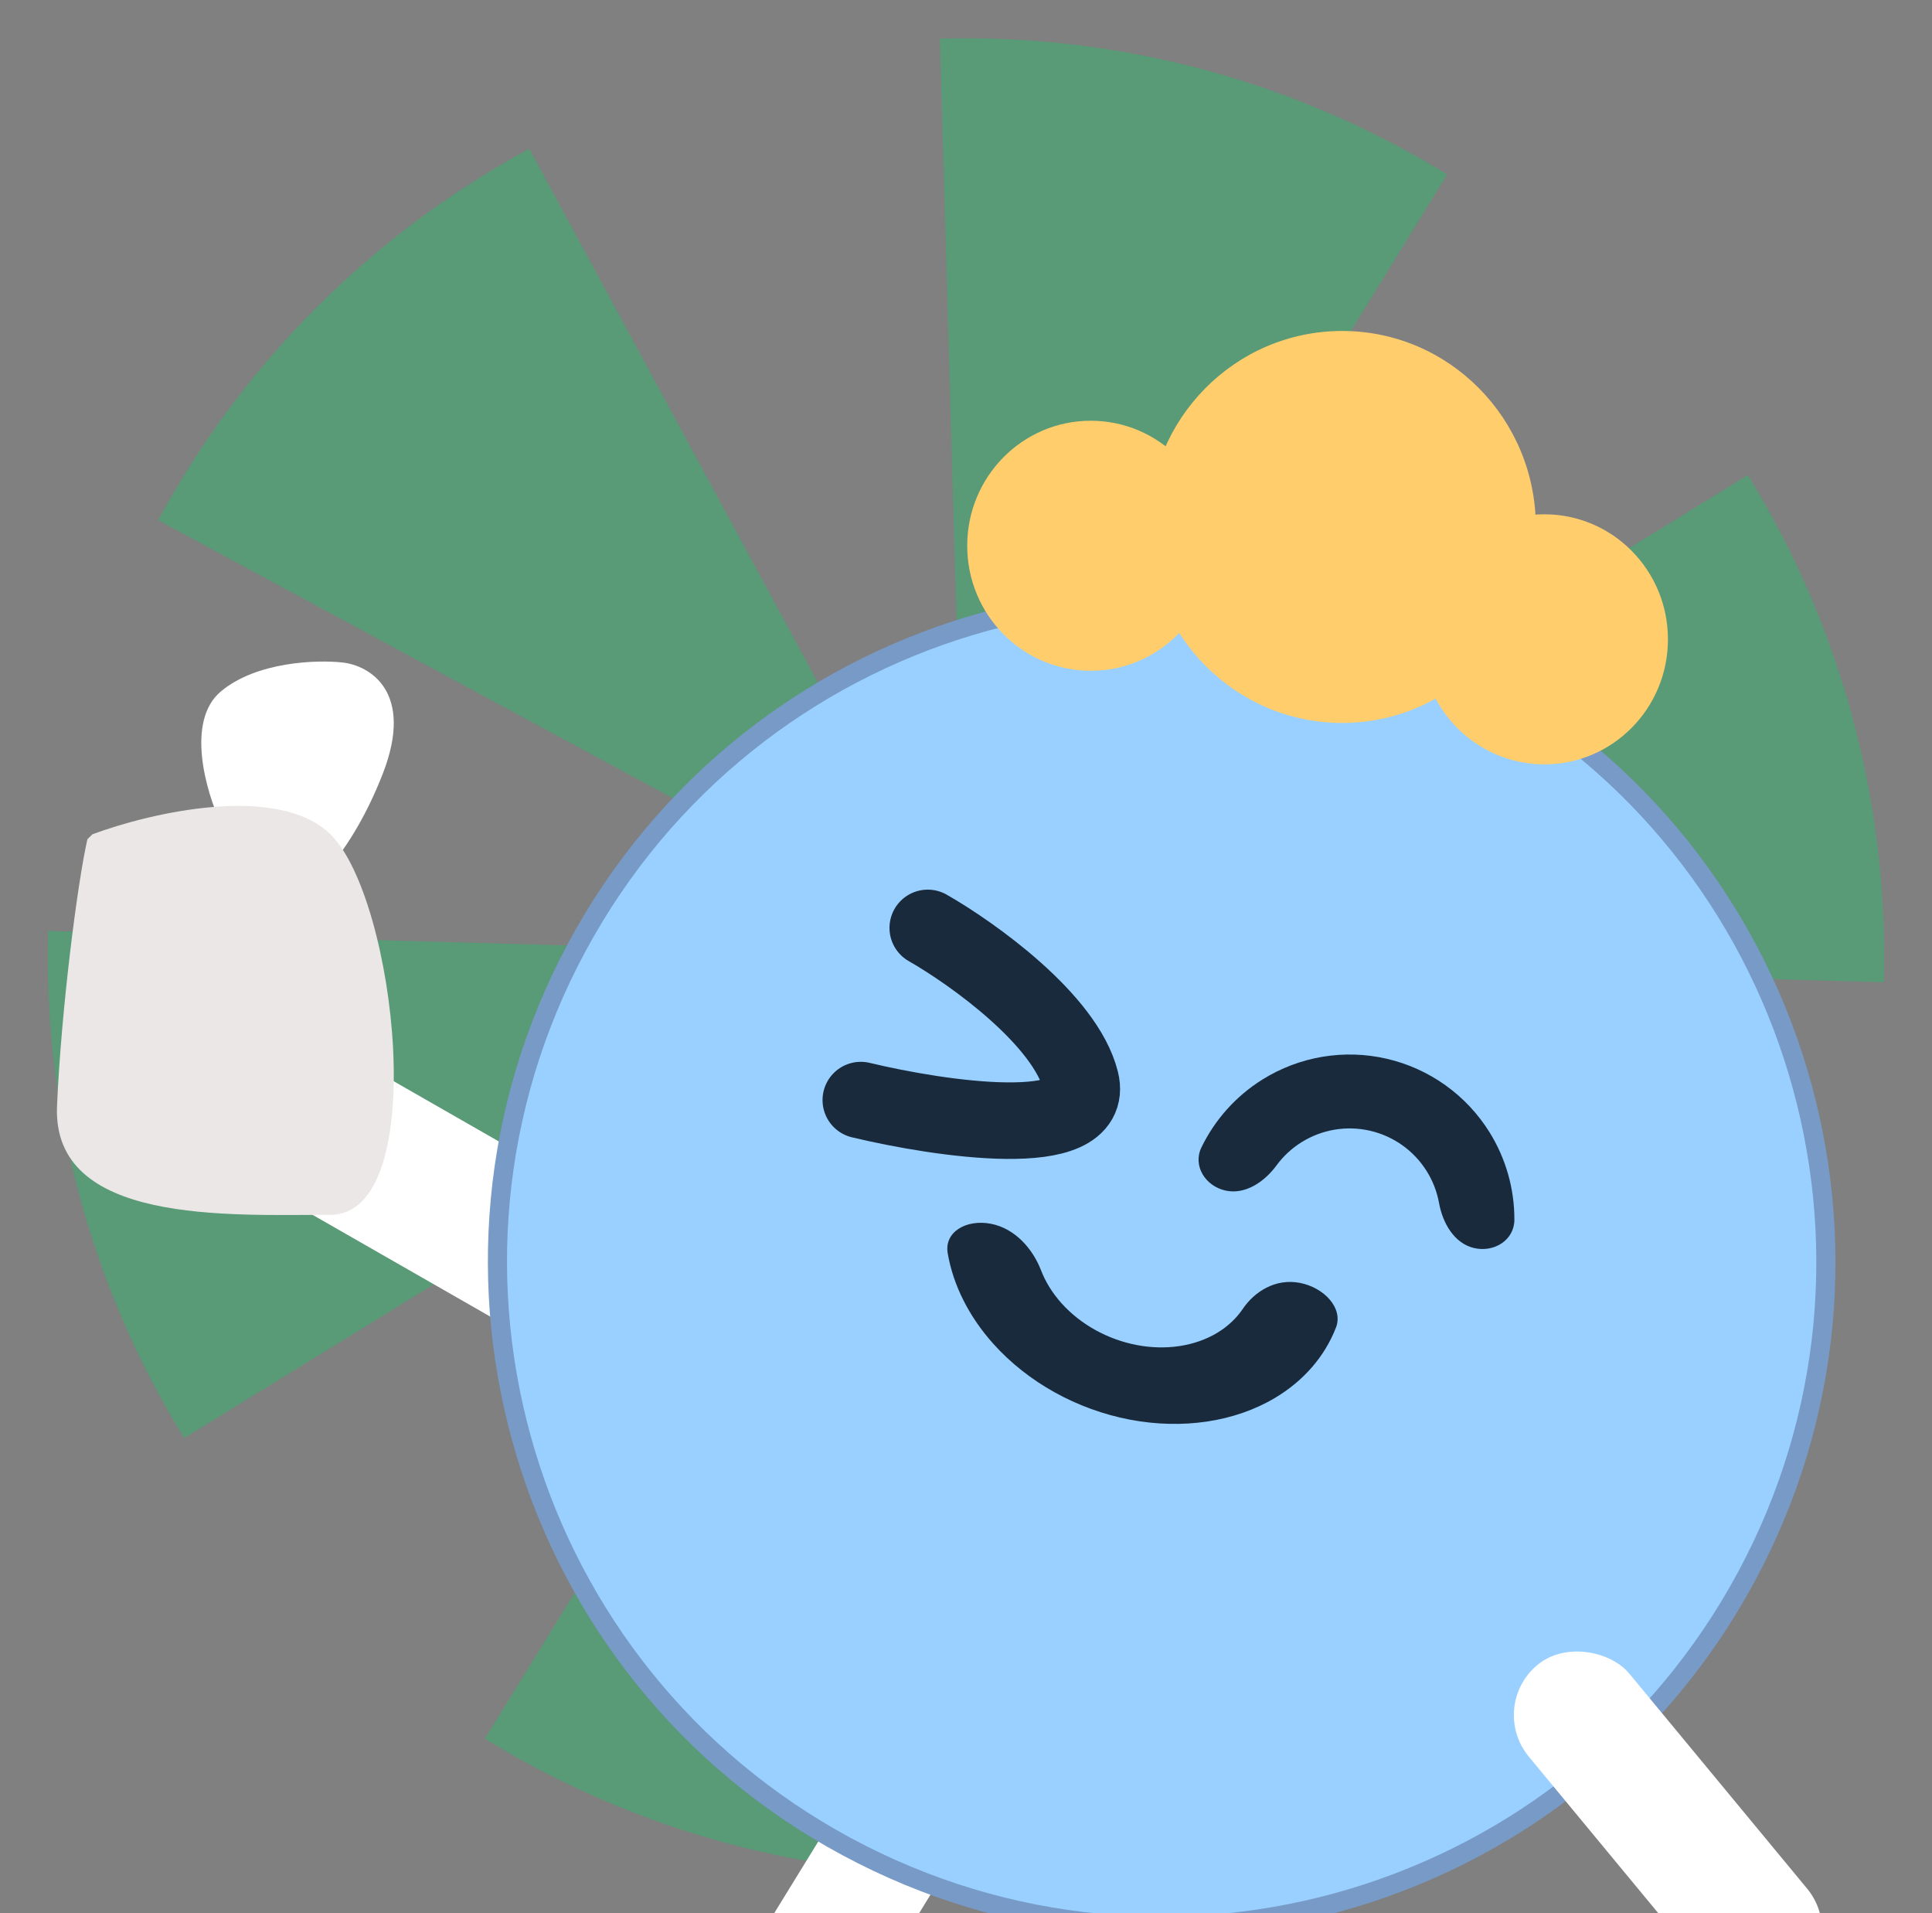 <svg width="101" height="100" viewBox="0 0 101 100" fill="none" xmlns="http://www.w3.org/2000/svg">
<rect x="0" y="0" width="101" height="100" fill="#808080" stroke="none"/>
<g id="Frame 1321318548" clip-path="url(#clip0_2338_5022)">
<g id="Circle">
<path id="Ellipse 68" d="M73.327 92.224C81.547 87.78 88.291 81.033 92.732 72.811L50.499 49.999L73.327 92.224Z" fill="#1FC16B" fill-opacity="0.4"/>
<path id="Ellipse 69" d="M25.345 90.88C33.304 95.777 42.519 98.244 51.859 97.979L50.498 49.999L25.345 90.88Z" fill="#1FC16B" fill-opacity="0.4"/>
<path id="Ellipse 70" d="M2.517 48.656C2.256 57.997 4.726 67.211 9.626 75.168L50.498 49.999L2.517 48.656Z" fill="#1FC16B" fill-opacity="0.4"/>
<path id="Ellipse 71" d="M27.671 7.775C19.451 12.219 12.707 18.966 8.266 27.188L50.499 50L27.671 7.775Z" fill="#1FC16B" fill-opacity="0.4"/>
<path id="Ellipse 72" d="M75.652 9.119C67.694 4.222 58.479 1.755 49.138 2.02L50.499 50L75.652 9.119Z" fill="#1FC16B" fill-opacity="0.4"/>
<path id="Ellipse 73" d="M98.48 51.343C98.742 42.002 96.271 32.788 91.371 24.831L50.499 50L98.48 51.343Z" fill="#1FC16B" fill-opacity="0.4"/>
</g>
<g id="Turbo Character">
<g id="Group 5026">
<g id="Group 5039">
<rect id="Rectangle 729" width="8.166" height="40.63" rx="4.083" transform="matrix(0.497 -0.868 -0.868 -0.497 42.013 78.198)" fill="white"/>
<g id="Group 5035">
<path id="Vector 2997" d="M11.55 36.138C9.69 37.693 10.775 41.395 11.55 43.052L15.143 47.157C16.059 46.724 18.313 44.78 20.004 40.459C21.695 36.138 19.299 34.77 17.89 34.626C16.552 34.481 13.41 34.582 11.55 36.138Z" fill="white"/>
<path id="Vector 2996" d="M17.274 43.607C14.521 40.921 7.834 42.488 4.834 43.607L4.569 43.866C4.04 46.19 3.193 52.855 2.981 57.814C2.717 64.013 11.98 63.497 17.274 63.497C22.568 63.497 20.715 46.965 17.274 43.607Z" fill="#ECE7E7"/>
</g>
</g>
<rect id="Rectangle 730" width="6.452" height="32.302" rx="3.226" transform="matrix(-0.852 -0.524 -0.524 0.852 51.972 93.622)" fill="white"/>
<path id="Rectangle 731" d="M58.842 98.699C59.179 97.963 59.828 97.415 60.611 97.206C62.725 96.642 64.604 98.683 63.868 100.744L59.879 111.91C59.545 112.844 59.374 113.828 59.374 114.82L59.374 125.483C59.374 128.001 56.538 129.474 54.478 128.027C53.724 127.496 53.243 126.658 53.167 125.739L52.445 116.972C52.247 114.579 52.669 112.174 53.669 109.991L58.842 98.699Z" fill="white"/>
<path id="Ellipse 2" d="M30.166 49.489C39.26 32.609 60.317 26.299 77.196 35.393C94.076 44.488 100.387 65.543 91.292 82.423C82.198 99.303 61.142 105.614 44.262 96.52C27.382 87.425 21.071 66.368 30.166 49.489Z" fill="#99D0FF" stroke="#779AC7"/>
<path id="Vector 2998" d="M48.5 48.5C50.834 49.833 55.7 53.3 56.5 56.5C57.3 59.7 49.167 58.5 45 57.5" stroke="#192A3D" stroke-width="4" stroke-linecap="round"/>
<g id="Group 5028">
<ellipse id="Ellipse 34" cx="57.022" cy="28.526" rx="6.459" ry="6.535" fill="#FFCD6C"/>
<ellipse id="Ellipse 35" cx="80.737" cy="33.417" rx="6.459" ry="6.535" fill="#FFCD6C"/>
<ellipse id="Ellipse 36" cx="70.164" cy="27.543" rx="10.125" ry="10.244" fill="#FFCD6C"/>
</g>
<rect id="Rectangle 728" x="77.751" y="89.192" width="6.814" height="21.404" rx="3.407" transform="rotate(-39.596 77.751 89.192)" fill="white"/>
<g id="Group 5027">
<path id="Ellipse 32" d="M77.066 65.235C78.105 65.476 79.165 64.823 79.168 63.756C79.173 62.147 78.727 60.556 77.861 59.169C76.652 57.232 74.722 55.855 72.497 55.34C70.272 54.825 67.933 55.216 65.996 56.426C64.609 57.291 63.51 58.526 62.808 59.973C62.343 60.933 63.009 61.985 64.048 62.225C65.087 62.466 66.098 61.777 66.73 60.917C67.083 60.437 67.526 60.023 68.041 59.702C69.11 59.035 70.399 58.819 71.627 59.103C72.854 59.387 73.918 60.146 74.585 61.215C74.907 61.73 75.124 62.297 75.23 62.883C75.42 63.932 76.026 64.995 77.066 65.235Z" fill="#192A3D"/>
<path id="Ellipse 33" d="M67.95 67.054C69.239 67.301 70.228 68.389 69.843 69.384C69.262 70.884 68.166 72.164 66.659 73.063C64.554 74.32 61.82 74.729 59.059 74.201C56.298 73.672 53.736 72.25 51.936 70.247C50.649 68.813 49.827 67.166 49.543 65.5C49.354 64.396 50.508 63.718 51.798 63.964C53.087 64.211 54.005 65.31 54.422 66.396C54.656 67.003 55.017 67.589 55.496 68.122C56.489 69.227 57.902 70.011 59.425 70.303C60.947 70.594 62.455 70.368 63.616 69.676C64.176 69.341 64.633 68.912 64.97 68.414C65.572 67.523 66.661 66.808 67.95 67.054Z" fill="#192A3D"/>
</g>
</g>
</g>
</g>
<defs>
<clipPath id="clip0_2338_5022">
<rect width="100" height="100" fill="white" transform="translate(0.5)"/>
</clipPath>
</defs>
</svg>
